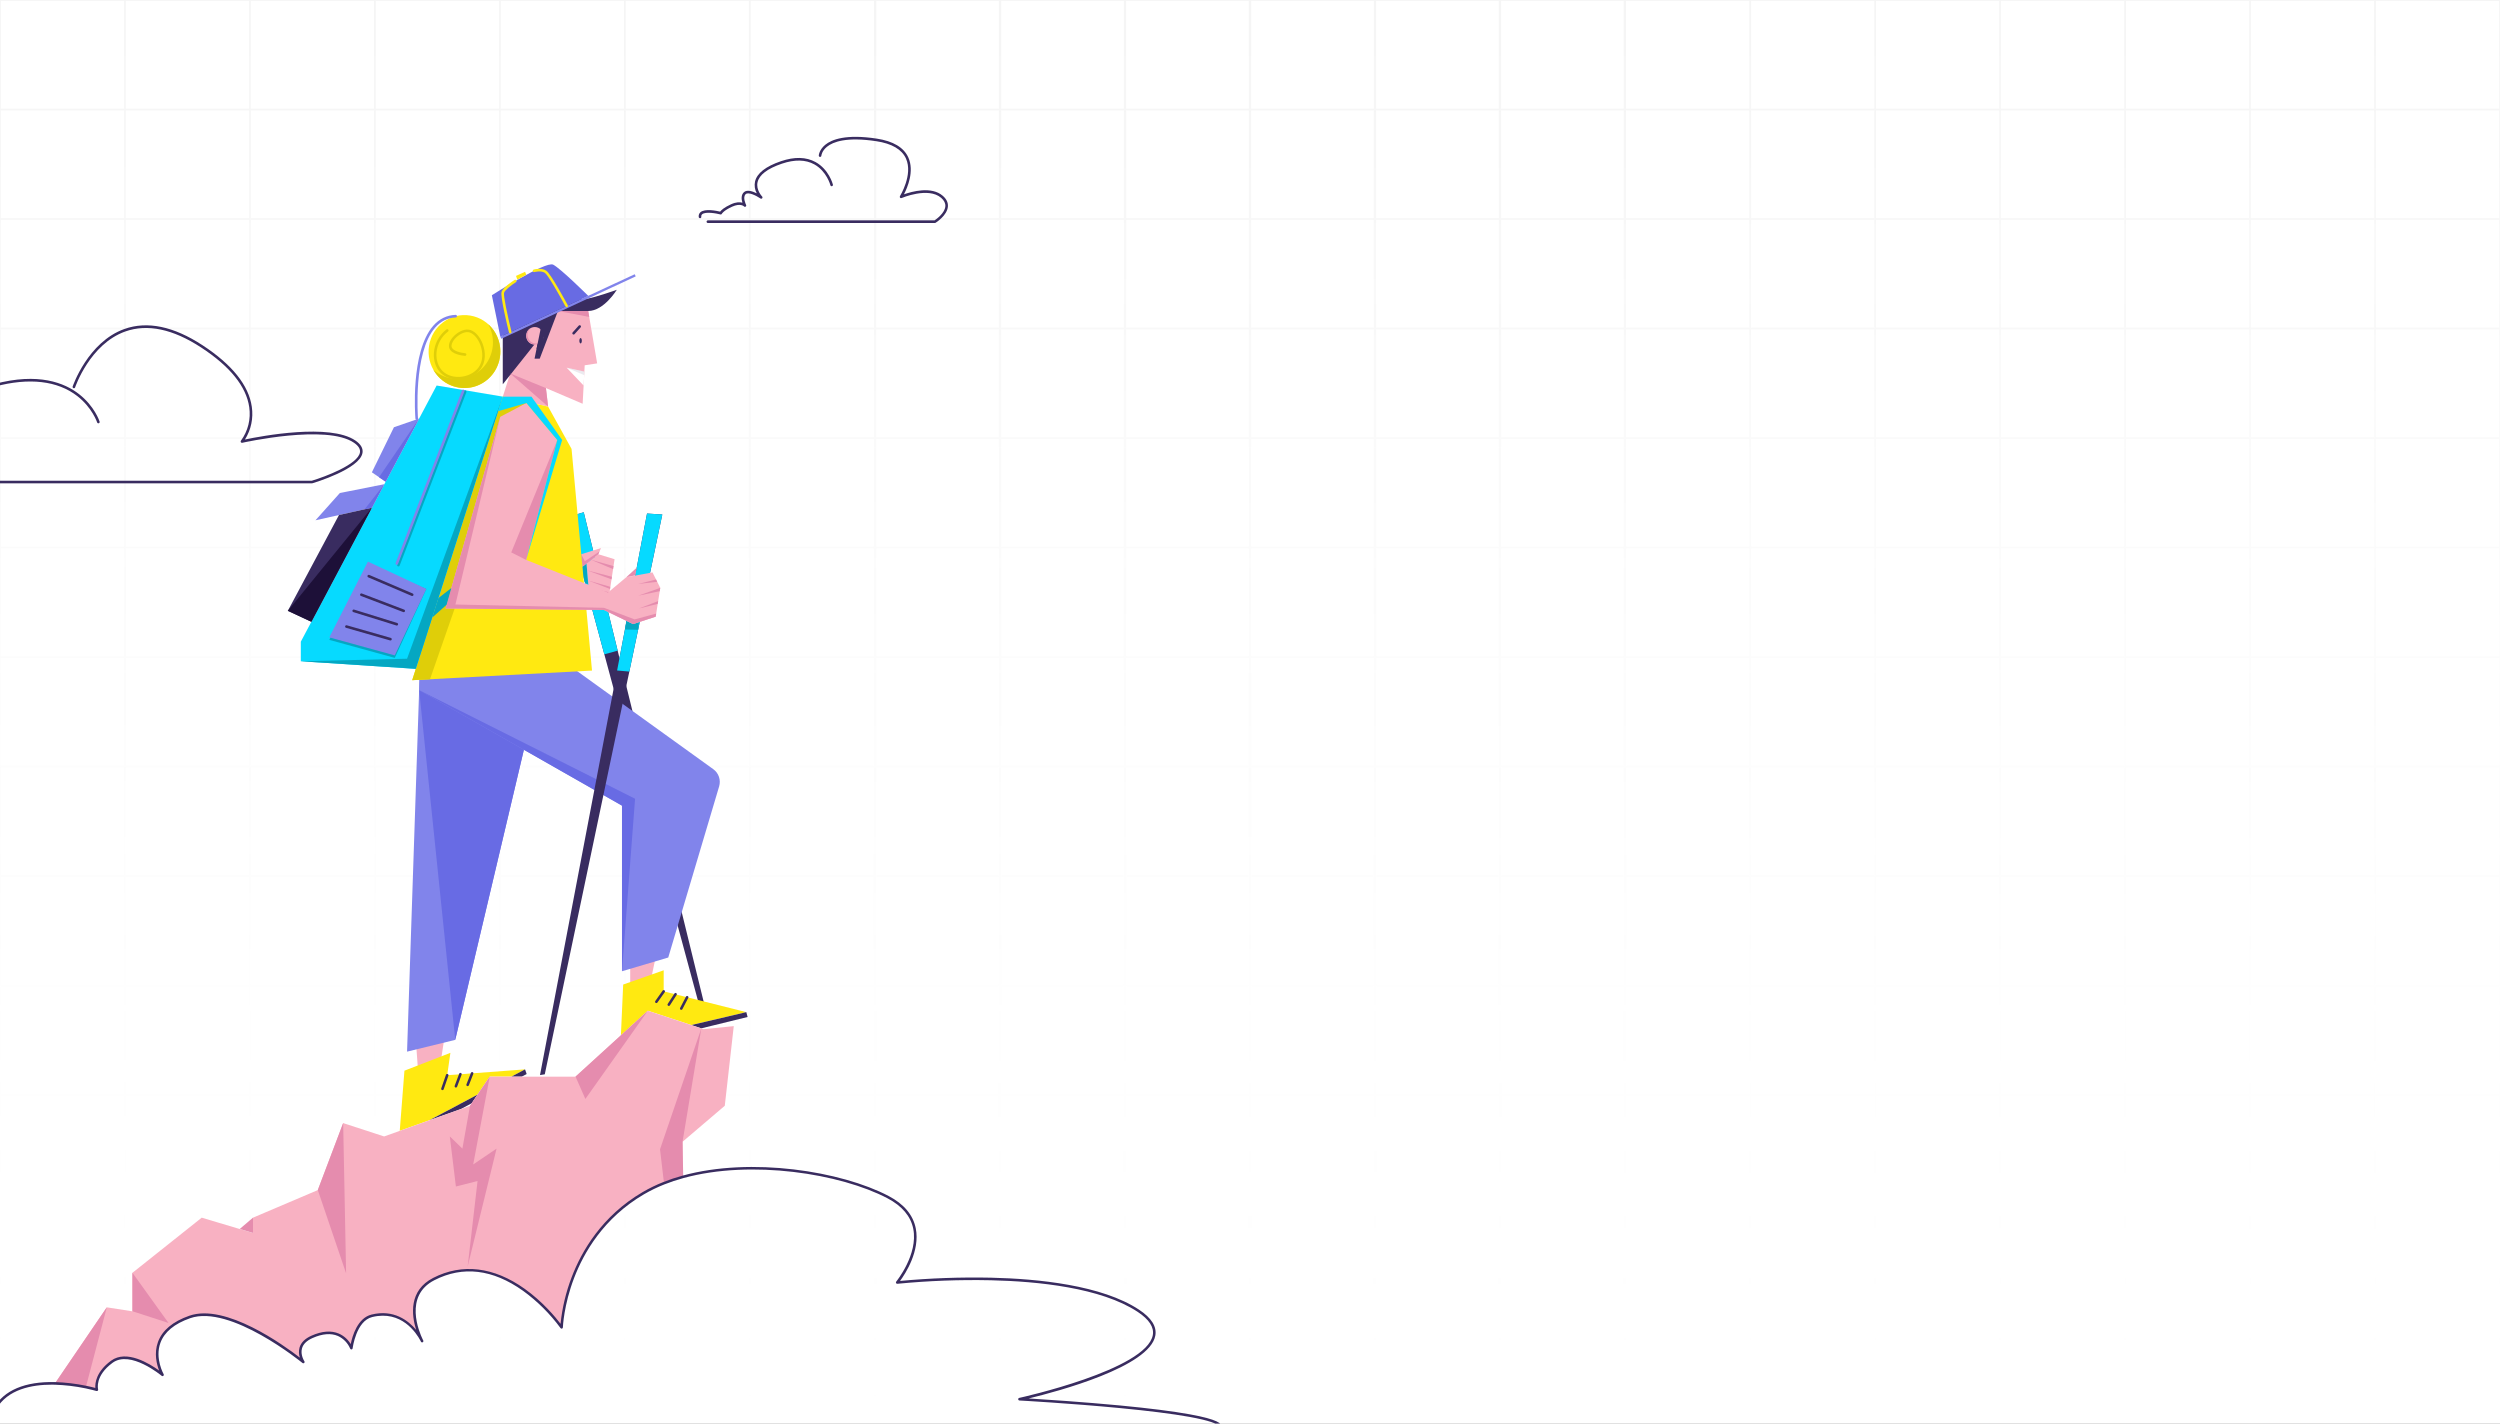 <svg width="1440" height="820" viewBox="0 0 1440 820" fill="none" xmlns="http://www.w3.org/2000/svg">
<rect x="0" y="0" width="1440" height="820" fill="#808080" stroke="none"/>
<g clip-path="url(#clip0_2720_4335)">
<rect width="1440" height="820" fill="white"/>
<path d="M71.984 0V63.077M71.984 0H0V63.077M71.984 0H143.969M71.984 63.077L71.984 126.154M71.984 63.077H0M71.984 63.077L143.969 63.077M71.984 126.154V189.231M71.984 126.154H0M71.984 126.154L143.969 126.154M71.984 189.231L71.984 252.308M71.984 189.231H0M71.984 189.231H143.968M71.984 252.308V315.385M71.984 252.308H0M71.984 252.308H143.968M71.984 315.385V378.461M71.984 315.385H0M71.984 315.385H143.968M71.984 378.461L71.984 441.538M71.984 378.461H0M71.984 378.461H143.968M71.984 441.538V504.615M71.984 441.538H0M71.984 441.538H143.968M71.984 504.615V567.692M71.984 504.615H0M71.984 504.615H143.968M71.984 567.692L71.984 630.769M71.984 567.692H0M71.984 567.692H143.968M71.984 630.769V693.846M71.984 630.769H0M71.984 630.769H143.968M71.984 693.846L71.984 756.923M71.984 693.846H0M71.984 693.846H143.968M71.984 756.923V820M71.984 756.923H0M71.984 756.923H143.968M71.984 820L0 820V756.923M71.984 820H143.968M0 63.077V126.154M0 126.154V189.231M0 189.231V252.308M0 252.308V315.385M0 315.385V378.461M0 378.461V441.538M0 441.538V504.615M0 504.615V567.692M0 567.692V630.769M0 630.769V693.846M0 693.846V756.923M143.969 0V63.077M143.969 0H215.953M143.969 63.077V126.154M143.969 63.077H215.953M143.969 126.154L143.968 189.231M143.969 126.154H215.953M143.968 189.231V252.308M143.968 189.231L215.953 189.231M143.968 252.308V315.385M143.968 252.308H215.953M143.968 315.385V378.461M143.968 315.385H215.953M143.968 378.461L143.968 441.538M143.968 378.461H215.953M143.968 441.538V504.615M143.968 441.538H215.953M143.968 504.615V567.692M143.968 504.615H215.953M143.968 567.692V630.769M143.968 567.692H215.953M143.968 630.769L143.968 693.846M143.968 630.769H215.953M143.968 693.846V756.923M143.968 693.846H215.953M143.968 756.923V820M143.968 756.923H215.953M143.968 820H215.953M215.953 0V63.077M215.953 0H287.937M215.953 63.077V126.154M215.953 63.077L287.937 63.077M215.953 126.154L215.953 189.231M215.953 126.154H287.937M215.953 189.231V252.308M215.953 189.231H287.937M215.953 252.308V315.385M215.953 252.308L287.937 252.308M215.953 315.385V378.461M215.953 315.385L287.937 315.385M215.953 378.461L215.953 441.538M215.953 378.461H287.937M215.953 441.538V504.615M215.953 441.538H287.937M215.953 504.615V567.692M215.953 504.615H287.937M215.953 567.692V630.769M215.953 567.692H287.937M215.953 630.769L215.953 693.846M215.953 630.769H287.937M215.953 693.846V756.923M215.953 693.846H287.937M215.953 756.923V820M215.953 756.923H287.937M215.953 820H287.937M287.937 0V63.077M287.937 0H359.921M287.937 63.077V126.154M287.937 63.077H359.921M287.937 126.154V189.231M287.937 126.154L359.921 126.154M287.937 189.231V252.308M287.937 189.231H359.921M287.937 252.308V315.385M287.937 252.308H359.921M287.937 315.385V378.461M287.937 315.385H359.921M287.937 378.461L287.937 441.538M287.937 378.461H359.921M287.937 441.538V504.615M287.937 441.538H359.921M287.937 504.615V567.692M287.937 504.615H359.921M287.937 567.692V630.769M287.937 567.692H359.921M287.937 630.769V693.846M287.937 630.769H359.921M287.937 693.846V756.923M287.937 693.846H359.921M287.937 756.923V820M287.937 756.923H359.921M287.937 820H359.921M503.89 0V63.077M503.89 0H431.905M503.89 0H575.874M503.89 63.077V126.154M503.89 63.077H431.905M503.89 63.077L575.874 63.077M503.89 126.154V189.231M503.89 126.154H431.905M503.89 126.154H575.874M503.89 189.231V252.308M503.89 189.231L431.905 189.231M503.89 189.231H575.874M503.89 252.308V315.385M503.89 252.308H431.905M503.89 252.308H575.874M503.89 315.385V378.462M503.89 315.385H431.905M503.89 315.385H575.874M503.89 378.462L503.89 441.538M503.89 378.462L431.905 378.461M503.89 378.462H575.874M503.89 441.538V504.615M503.89 441.538L431.905 441.538M503.89 441.538H575.874M503.89 504.615V567.692M503.89 504.615L431.905 504.615M503.89 504.615H575.874M503.89 567.692V630.769M503.89 567.692H431.905M503.89 567.692H575.874M503.89 630.769V693.846M503.89 630.769L431.905 630.769M503.89 630.769H575.874M503.89 693.846V756.923M503.89 693.846L431.905 693.846M503.89 693.846H575.874M503.89 756.923V820M503.89 756.923L431.905 756.923M503.89 756.923H575.874M503.89 820H431.905M503.89 820H575.874M719.842 0V63.077M719.842 0H647.858M719.842 0H791.827M719.842 63.077V126.154M719.842 63.077L647.858 63.077M719.842 63.077H791.827M719.842 126.154V189.231M719.842 126.154H647.858M719.842 126.154H791.827M719.842 189.231V252.308M719.842 189.231H647.858M719.842 189.231L791.827 189.231M719.842 252.308V315.385M719.842 252.308L647.858 252.308M719.842 252.308H791.827M719.842 315.385V378.462M719.842 315.385L647.858 315.385M719.842 315.385H791.827M719.842 378.462L719.842 441.538M719.842 378.462H647.858M719.842 378.462H791.827M719.842 441.538V504.615M719.842 441.538H647.858M719.842 441.538H791.827M719.842 504.615V567.692M719.842 504.615H647.858M719.842 504.615H791.827M719.842 567.692V630.769M719.842 567.692H647.858M719.842 567.692H791.827M719.842 630.769V693.846M719.842 630.769H647.858M719.842 630.769H791.827M719.842 693.846V756.923M719.842 693.846H647.858M719.842 693.846H791.827M719.842 756.923V820M719.842 756.923H647.858M719.842 756.923H791.827M719.842 820H647.858M719.842 820H791.827M359.921 0V63.077M359.921 0H431.905M359.921 63.077V126.154M359.921 63.077L431.905 63.077M359.921 126.154V189.231M359.921 126.154H431.905M359.921 189.231V252.308M359.921 189.231H431.905M359.921 252.308V315.385M359.921 252.308H431.905M359.921 315.385V378.461M359.921 315.385H431.905M359.921 378.461L359.921 441.538M359.921 378.461H431.905M359.921 441.538V504.615M359.921 441.538H431.905M359.921 504.615V567.692M359.921 504.615H431.905M359.921 567.692V630.769M359.921 567.692H431.905M359.921 630.769V693.846M359.921 630.769H431.905M359.921 693.846V756.923M359.921 693.846H431.905M359.921 756.923V820M359.921 756.923H431.905M359.921 820H431.905M575.874 0V63.077M575.874 0H647.858M575.874 63.077V126.154M575.874 63.077H647.858M575.874 126.154V189.231M575.874 126.154L647.858 126.154M575.874 189.231V252.308M575.874 189.231H647.858M575.874 252.308V315.385M575.874 252.308H647.858M575.874 315.385V378.462M575.874 315.385H647.858M575.874 378.462L575.874 441.538M575.874 378.462H647.858M575.874 441.538V504.615M575.874 441.538H647.858M575.874 504.615V567.692M575.874 504.615H647.858M575.874 567.692V630.769M575.874 567.692H647.858M575.874 630.769V693.846M575.874 630.769H647.858M575.874 693.846V756.923M575.874 693.846H647.858M575.874 756.923V820M575.874 756.923H647.858M575.874 820H647.858M791.827 0V63.077M791.827 0H863.811M791.827 63.077V126.154M791.827 63.077L863.811 63.077M791.827 126.154V189.231M791.827 126.154L863.811 126.154M791.827 189.231V252.308M791.827 189.231H863.811M791.827 252.308V315.385M791.827 252.308H863.811M791.827 315.385V378.462M791.827 315.385H863.811M791.827 378.462V441.538M791.827 378.462H863.811M791.827 441.538V504.615M791.827 441.538H863.811M791.827 504.615V567.692M791.827 504.615H863.811M791.827 567.692V630.769M791.827 567.692H863.811M791.827 630.769V693.846M791.827 630.769H863.811M791.827 693.846V756.923M791.827 693.846H863.811M791.827 756.923V820M791.827 756.923H863.811M791.827 820H863.811M431.905 0V63.077M431.905 63.077V126.154M431.905 126.154V189.231M431.905 189.231L431.905 252.308M431.905 252.308V315.385M431.905 315.385V378.461M431.905 378.461V441.538M431.905 441.538V504.615M431.905 504.615V567.692M431.905 567.692L431.905 630.769M431.905 630.769V693.846M431.905 693.846V756.923M431.905 756.923V820M647.858 0V63.077M647.858 63.077V126.154M647.858 126.154V189.231M647.858 189.231V252.308M647.858 252.308V315.385M647.858 315.385V378.462M647.858 378.462V441.538M647.858 441.538V504.615M647.858 504.615V567.692M647.858 567.692V630.769M647.858 630.769V693.846M647.858 693.846V756.923M647.858 756.923V820M863.811 0V63.077M863.811 0H935.795V820H863.811M863.811 63.077V126.154M863.811 63.077H935.794M863.811 126.154V189.231M863.811 126.154H935.794M863.811 189.231V252.308M863.811 189.231H935.794M863.811 252.308V315.385M863.811 252.308H935.794M863.811 315.385V378.462M863.811 315.385H935.794M863.811 378.462V441.538M863.811 378.462H935.794M863.811 441.538V504.615M863.811 441.538H935.794M863.811 504.615V567.692M863.811 504.615H935.794M863.811 567.692V630.769M863.811 567.692H935.794M863.811 630.769V693.846M863.811 630.769H935.794M863.811 693.846V756.923M863.811 693.846H935.794M863.811 756.923V820M863.811 756.923H935.794M576.189 0V63.077M576.189 0H504.205V63.077M576.189 0H648.173M576.189 63.077V126.154M576.189 63.077H504.205M576.189 63.077L648.173 63.077M576.189 126.154V189.231M576.189 126.154H504.205M576.189 126.154L648.173 126.154M576.189 189.231V252.308M576.189 189.231H504.205M576.189 189.231H648.173M576.189 252.308V315.385M576.189 252.308H504.205M576.189 252.308H648.173M576.189 315.385V378.461M576.189 315.385H504.205M576.189 315.385H648.173M576.189 378.461V441.538M576.189 378.461H504.205M576.189 378.461H648.173M576.189 441.538V504.615M576.189 441.538H504.205M576.189 441.538H648.173M576.189 504.615V567.692M576.189 504.615H504.205M576.189 504.615H648.173M576.189 567.692V630.769M576.189 567.692H504.205M576.189 567.692H648.173M576.189 630.769V693.846M576.189 630.769H504.205M576.189 630.769H648.173M576.189 693.846L576.189 756.923M576.189 693.846H504.205M576.189 693.846H648.173M576.189 756.923V820M576.189 756.923H504.205M576.189 756.923H648.173M576.189 820L504.205 820V756.923M576.189 820H648.173M504.205 63.077V126.154M504.205 126.154V189.231M504.205 189.231V252.308M504.205 252.308V315.385M504.205 315.385V378.461M504.205 378.461V441.538M504.205 441.538V504.615M504.205 504.615V567.692M504.205 567.692V630.769M504.205 630.769V693.846M504.205 693.846V756.923M648.173 0V63.077M648.173 0H720.158M648.173 63.077V126.154M648.173 63.077H720.158M648.173 126.154V189.231M648.173 126.154H720.158M648.173 189.231V252.308M648.173 189.231L720.158 189.231M648.173 252.308V315.385M648.173 252.308H720.158M648.173 315.385V378.461M648.173 315.385H720.158M648.173 378.461V441.538M648.173 378.461H720.158M648.173 441.538V504.615M648.173 441.538H720.158M648.173 504.615V567.692M648.173 504.615H720.158M648.173 567.692V630.769M648.173 567.692H720.158M648.173 630.769V693.846M648.173 630.769H720.158M648.173 693.846V756.923M648.173 693.846H720.158M648.173 756.923V820M648.173 756.923H720.158M648.173 820H720.158M720.158 0V63.077M720.158 0H792.142M720.158 63.077V126.154M720.158 63.077L792.142 63.077M720.158 126.154L720.158 189.231M720.158 126.154H792.142M720.158 189.231V252.308M720.158 189.231H792.142M720.158 252.308V315.385M720.158 252.308L792.142 252.308M720.158 315.385V378.461M720.158 315.385L792.142 315.385M720.158 378.461V441.538M720.158 378.461H792.142M720.158 441.538V504.615M720.158 441.538H792.142M720.158 504.615V567.692M720.158 504.615H792.142M720.158 567.692V630.769M720.158 567.692H792.142M720.158 630.769V693.846M720.158 630.769H792.142M720.158 693.846V756.923M720.158 693.846H792.142M720.158 756.923V820M720.158 756.923H792.142M720.158 820H792.142M792.142 0V63.077M792.142 0H864.126M792.142 63.077V126.154M792.142 63.077H864.126M792.142 126.154V189.231M792.142 126.154L864.126 126.154M792.142 189.231V252.308M792.142 189.231H864.126M792.142 252.308V315.385M792.142 252.308H864.126M792.142 315.385V378.461M792.142 315.385H864.126M792.142 378.461L792.142 441.538M792.142 378.461H864.126M792.142 441.538V504.615M792.142 441.538H864.126M792.142 504.615V567.692M792.142 504.615H864.126M792.142 567.692V630.769M792.142 567.692H864.126M792.142 630.769V693.846M792.142 630.769H864.126M792.142 693.846V756.923M792.142 693.846H864.126M792.142 756.923V820M792.142 756.923H864.126M792.142 820H864.126M1008.09 0V63.077M1008.09 0H936.11M1008.09 0H1080.08M1008.09 63.077V126.154M1008.09 63.077H936.11M1008.09 63.077L1080.08 63.077M1008.09 126.154V189.231M1008.09 126.154H936.11M1008.09 126.154H1080.08M1008.09 189.231V252.308M1008.09 189.231L936.11 189.231M1008.09 189.231H1080.08M1008.09 252.308V315.385M1008.09 252.308H936.11M1008.09 252.308H1080.08M1008.09 315.385V378.462M1008.09 315.385H936.11M1008.09 315.385H1080.08M1008.09 378.462V441.538M1008.09 378.462L936.11 378.461M1008.09 378.462H1080.08M1008.09 441.538V504.615M1008.09 441.538L936.11 441.538M1008.09 441.538H1080.08M1008.09 504.615V567.692M1008.09 504.615L936.11 504.615M1008.09 504.615H1080.08M1008.09 567.692V630.769M1008.09 567.692H936.11M1008.09 567.692H1080.08M1008.09 630.769V693.846M1008.09 630.769L936.11 630.769M1008.09 630.769H1080.08M1008.09 693.846V756.923M1008.09 693.846L936.11 693.846M1008.09 693.846H1080.08M1008.09 756.923V820M1008.09 756.923L936.11 756.923M1008.09 756.923H1080.08M1008.09 820H936.11M1008.09 820H1080.08M1224.05 0V63.077M1224.05 0H1152.06M1224.05 0H1296.03M1224.05 63.077V126.154M1224.05 63.077L1152.06 63.077M1224.05 63.077H1296.03M1224.05 126.154V189.231M1224.05 126.154H1152.06M1224.05 126.154H1296.03M1224.05 189.231V252.308M1224.05 189.231H1152.06M1224.05 189.231L1296.03 189.231M1224.05 252.308V315.385M1224.05 252.308L1152.06 252.308M1224.05 252.308H1296.03M1224.05 315.385V378.462M1224.05 315.385L1152.06 315.385M1224.05 315.385H1296.03M1224.05 378.462L1224.05 441.538M1224.05 378.462H1152.06M1224.05 378.462H1296.03M1224.05 441.538V504.615M1224.05 441.538H1152.06M1224.05 441.538H1296.03M1224.05 504.615V567.692M1224.05 504.615H1152.06M1224.05 504.615H1296.03M1224.05 567.692V630.769M1224.05 567.692H1152.06M1224.05 567.692H1296.03M1224.05 630.769V693.846M1224.05 630.769H1152.06M1224.05 630.769H1296.03M1224.05 693.846V756.923M1224.05 693.846H1152.06M1224.05 693.846H1296.03M1224.05 756.923V820M1224.05 756.923H1152.06M1224.05 756.923H1296.03M1224.05 820H1152.06M1224.05 820H1296.03M864.126 0V63.077M864.126 0H936.11M864.126 63.077V126.154M864.126 63.077L936.11 63.077M864.126 126.154V189.231M864.126 126.154H936.11M864.126 189.231V252.308M864.126 189.231H936.11M864.126 252.308V315.385M864.126 252.308H936.11M864.126 315.385V378.461M864.126 315.385H936.11M864.126 378.461V441.538M864.126 378.461H936.11M864.126 441.538V504.615M864.126 441.538H936.11M864.126 504.615V567.692M864.126 504.615H936.11M864.126 567.692V630.769M864.126 567.692H936.11M864.126 630.769V693.846M864.126 630.769H936.11M864.126 693.846V756.923M864.126 693.846H936.11M864.126 756.923V820M864.126 756.923H936.11M864.126 820H936.11M1080.08 0V63.077M1080.08 0H1152.06M1080.08 63.077V126.154M1080.08 63.077H1152.06M1080.08 126.154V189.231M1080.08 126.154L1152.06 126.154M1080.08 189.231V252.308M1080.08 189.231H1152.06M1080.08 252.308V315.385M1080.08 252.308H1152.06M1080.08 315.385V378.462M1080.08 315.385H1152.06M1080.08 378.462V441.538M1080.08 378.462H1152.06M1080.08 441.538V504.615M1080.08 441.538H1152.06M1080.08 504.615V567.692M1080.08 504.615H1152.06M1080.08 567.692V630.769M1080.08 567.692H1152.06M1080.08 630.769V693.846M1080.08 630.769H1152.06M1080.08 693.846V756.923M1080.08 693.846H1152.06M1080.08 756.923V820M1080.08 756.923H1152.06M1080.08 820H1152.06M1296.03 0V63.077M1296.03 0H1368.02M1296.03 63.077V126.154M1296.03 63.077L1368.02 63.077M1296.03 126.154V189.231M1296.03 126.154L1368.02 126.154M1296.03 189.231V252.308M1296.03 189.231H1368.02M1296.03 252.308V315.385M1296.03 252.308H1368.02M1296.03 315.385V378.462M1296.03 315.385H1368.02M1296.03 378.462V441.538M1296.03 378.462H1368.02M1296.03 441.538V504.615M1296.03 441.538H1368.02M1296.03 504.615V567.692M1296.03 504.615H1368.02M1296.03 567.692V630.769M1296.03 567.692H1368.02M1296.03 630.769V693.846M1296.03 630.769H1368.02M1296.03 693.846V756.923M1296.03 693.846H1368.02M1296.03 756.923V820M1296.03 756.923H1368.02M1296.03 820H1368.02M936.11 0V63.077M936.11 63.077V126.154M936.11 126.154V189.231M936.11 189.231V252.308M936.11 252.308V315.385M936.11 315.385V378.461M936.11 378.461V441.538M936.11 441.538V504.615M936.11 504.615V567.692M936.11 567.692L936.11 630.769M936.11 630.769V693.846M936.11 693.846V756.923M936.11 756.923V820M1152.06 0V63.077M1152.06 63.077V126.154M1152.06 126.154V189.231M1152.06 189.231V252.308M1152.06 252.308V315.385M1152.06 315.385V378.462M1152.06 378.462V441.538M1152.06 441.538V504.615M1152.06 504.615V567.692M1152.06 567.692V630.769M1152.06 630.769V693.846M1152.06 693.846V756.923M1152.06 756.923V820M1368.02 0V63.077M1368.02 0H1440V820H1368.02M1368.02 63.077V126.154M1368.02 63.077H1440M1368.02 126.154V189.231M1368.02 126.154H1440M1368.02 189.231V252.308M1368.02 189.231H1440M1368.02 252.308V315.385M1368.02 252.308H1440M1368.02 315.385V378.462M1368.02 315.385H1440M1368.02 378.462V441.538M1368.02 378.462H1440M1368.02 441.538V504.615M1368.02 441.538H1440M1368.02 504.615V567.692M1368.02 504.615H1440M1368.02 567.692V630.769M1368.02 567.692H1440M1368.02 630.769V693.846M1368.02 630.769H1440M1368.02 693.846V756.923M1368.02 693.846H1440M1368.02 756.923V820M1368.02 756.923H1440" stroke="url(#paint0_linear_2720_4335)"/>
<path d="M326.727 297.861L336.237 295.062L405.853 579.201L403.154 580.572L326.727 297.861Z" fill="#392C60"/>
<path d="M348.09 376.882L355.77 374.783L336.237 295.062L326.727 297.861L348.09 376.882Z" fill="#06DAFF"/>
<path d="M335.477 326.44L337.844 324.57L338.696 336.375L337.039 335.977L335.729 331.133L335.477 326.44Z" fill="#05A7C2"/>
<path d="M289.617 228.467L307.107 173.741L337.615 172.102L343.965 209.311L336.784 210.404L335.605 232.565L314.452 223.538L315.718 234.205L289.617 228.467Z" fill="#F8B1C2"/>
<path d="M355.275 166.914C355.275 166.914 347.93 179.057 338.824 179.138C329.718 179.219 321.373 179.138 321.373 179.138L310.886 206.582H307.898L310.149 195.496L289.594 221.357V172.136C289.594 172.136 332.047 172.955 337.589 172.136C343.134 171.316 355.275 166.914 355.275 166.914Z" fill="#392C60"/>
<path d="M308.036 198.517C310.793 198.517 313.026 196.245 313.026 193.442C313.026 190.639 310.793 188.367 308.036 188.367C305.28 188.367 303.047 190.639 303.047 193.442C303.047 196.245 305.28 198.517 308.036 198.517Z" fill="#F8B1C2"/>
<path d="M311.392 197.19C310.869 197.645 310.261 197.985 309.601 198.188C308.942 198.392 308.247 198.453 307.564 198.37C306.881 198.287 306.221 198.061 305.627 197.705C305.036 197.349 304.52 196.872 304.119 196.304C303.715 195.736 303.433 195.089 303.29 194.405C303.144 193.72 303.144 193.012 303.281 192.326C303.421 191.641 303.697 190.992 304.095 190.42C304.496 189.849 305.004 189.368 305.595 189.008C304.647 189.833 304.038 190.99 303.893 192.249C303.744 193.509 304.065 194.779 304.796 195.809C305.523 196.838 306.607 197.551 307.828 197.807C309.052 198.062 310.323 197.842 311.392 197.19Z" fill="#E58CAE"/>
<path d="M330.398 192.715C330.253 192.716 330.11 192.674 329.988 192.593C329.867 192.513 329.768 192.398 329.712 192.263C329.653 192.128 329.635 191.978 329.659 191.833C329.685 191.687 329.751 191.552 329.852 191.444L333.288 187.629C333.35 187.542 333.428 187.47 333.52 187.416C333.609 187.362 333.713 187.328 333.817 187.317C333.921 187.305 334.028 187.317 334.126 187.35C334.226 187.383 334.319 187.437 334.396 187.509C334.473 187.581 334.535 187.668 334.58 187.766C334.621 187.864 334.642 187.97 334.642 188.077C334.642 188.184 334.619 188.289 334.574 188.387C334.529 188.484 334.467 188.571 334.387 188.641L330.951 192.456C330.879 192.536 330.796 192.6 330.701 192.645C330.606 192.689 330.502 192.713 330.398 192.715Z" fill="#392C60"/>
<path d="M336.594 214.031L326.398 211.789L336.167 222.07L336.594 214.031Z" fill="white"/>
<path d="M334.424 197.825C334.816 197.825 335.134 197.13 335.134 196.272C335.134 195.414 334.816 194.719 334.424 194.719C334.032 194.719 333.711 195.414 333.711 196.272C333.711 197.13 334.032 197.825 334.424 197.825Z" fill="#392C60"/>
<path d="M321.359 179.133H338.811L339.393 182.553L321.359 179.133Z" fill="#E58CAE"/>
<path d="M311.418 189.352L309.062 200.933H311.418L314.572 189.352H311.418Z" fill="#392C60"/>
<path opacity="0.1" d="M336.594 214.031L336.485 216.085L326.398 211.789L336.594 214.031Z" fill="#392C60"/>
<path d="M365.609 157.961L288.188 193.888L288.746 195.131L366.168 159.204L365.609 157.961Z" fill="#8184EB"/>
<path d="M288.189 193.938L283.312 170.061C283.312 170.061 314.266 150.227 318.614 152.438C322.962 154.649 338.86 170.445 338.86 170.445L288.189 193.938Z" fill="#686BE3"/>
<path d="M297.947 161.086L297.234 158.915L302.444 156.562L303.112 158.268L297.947 161.086Z" fill="#FFE911"/>
<path d="M326.412 176.967C326.278 176.967 326.148 176.931 326.032 176.861C325.916 176.792 325.821 176.692 325.756 176.573C321.93 169.439 315.601 158.358 313.855 157.174C311.648 155.656 307.882 156.703 307.823 156.713C307.636 156.767 307.434 156.745 307.258 156.65C307.086 156.556 306.958 156.397 306.896 156.207C306.843 156.016 306.863 155.811 306.958 155.636C307.05 155.461 307.208 155.33 307.395 155.271C307.573 155.216 311.874 154.001 314.674 155.934C317.282 157.74 326.056 174.012 327.05 175.859C327.137 176.034 327.157 176.237 327.101 176.426C327.045 176.615 326.92 176.774 326.751 176.871C326.647 176.929 326.531 176.962 326.412 176.967Z" fill="#FFE911"/>
<path d="M293.873 192.059C293.71 192.059 293.547 192.003 293.416 191.9C293.285 191.796 293.193 191.651 293.152 191.487C292.302 188.041 288.109 170.717 288.905 168.167C289.739 165.506 295.676 161.686 296.368 161.26C296.451 161.202 296.543 161.161 296.644 161.14C296.742 161.12 296.843 161.12 296.944 161.14C297.042 161.161 297.135 161.202 297.218 161.26C297.301 161.319 297.372 161.394 297.426 161.481C297.479 161.568 297.515 161.665 297.529 161.767C297.547 161.868 297.541 161.972 297.518 162.071C297.491 162.171 297.446 162.264 297.384 162.346C297.325 162.427 297.247 162.495 297.158 162.546C294.791 164.063 290.844 167.023 290.342 168.617C289.879 170.09 292.198 181.302 294.616 191.108C294.663 191.303 294.631 191.509 294.53 191.681C294.429 191.853 294.265 191.979 294.072 192.029C294.01 192.047 293.942 192.058 293.873 192.059Z" fill="#FFE911"/>
<path d="M238.836 589.421L241.426 625.673L252.067 623.426L257.583 587.18L238.836 589.421Z" fill="#F8B1C2"/>
<path d="M242.786 356.794L234.461 605.745L262.216 598.968L319.988 354.828L242.786 356.794Z" fill="#8184EB"/>
<path d="M363 548.23V573.641L373.288 572.149L379.172 544.117L363 548.23Z" fill="#F8B1C2"/>
<path d="M241.43 397.499L358.264 464.039V559.441L384.91 551.537L414.224 452.971C414.759 451.171 414.723 449.247 414.123 447.471C413.523 445.692 412.389 444.152 410.88 443.068L289.422 355.594L242.787 356.805L241.43 397.499Z" fill="#8184EB"/>
<path d="M241.43 397.508L262.217 598.966L301.756 431.869L241.43 397.508Z" fill="#686BE4"/>
<path d="M358.264 559.449L365.798 460.076L241.43 397.508L358.264 464.047V559.449Z" fill="#686BE4"/>
<path d="M302.426 615.958L294.573 620.131H282.099L275.078 630.493L247.291 645.267L230.258 651.343L232.955 616.707L259.429 606.43L257.588 619.322L302.426 615.958Z" fill="#FFE911"/>
<path d="M247.289 645.274L275.076 630.5L271.702 635.489L265.522 638.775L247.289 645.274Z" fill="#392C60"/>
<path d="M303.353 618.638L300.555 620.127H294.57L302.423 615.953L303.353 618.638Z" fill="#392C60"/>
<path d="M254.866 627.928C254.78 627.928 254.696 627.916 254.616 627.885C254.429 627.819 254.278 627.677 254.192 627.496C254.105 627.315 254.094 627.106 254.159 626.916L256.876 619.076C256.909 618.982 256.96 618.898 257.025 618.822C257.09 618.747 257.17 618.686 257.257 618.644C257.346 618.602 257.444 618.578 257.542 618.572C257.637 618.566 257.735 618.581 257.83 618.614C257.922 618.647 258.005 618.698 258.079 618.765C258.154 618.831 258.21 618.913 258.255 619.003C258.296 619.091 258.32 619.191 258.326 619.29C258.332 619.39 258.317 619.49 258.284 619.583L255.567 627.42C255.516 627.568 255.421 627.698 255.296 627.789C255.169 627.879 255.02 627.928 254.866 627.928Z" fill="#392C60"/>
<path d="M262.6 626.44C262.508 626.44 262.418 626.422 262.332 626.389C262.148 626.316 261.997 626.171 261.917 625.987C261.836 625.803 261.83 625.595 261.899 625.407L264.486 618.486C264.518 618.389 264.569 618.298 264.637 618.223C264.702 618.147 264.786 618.084 264.875 618.042C264.967 617.996 265.065 617.972 265.166 617.969C265.267 617.966 265.368 617.981 265.46 618.017C265.555 618.054 265.641 618.111 265.712 618.181C265.786 618.253 265.843 618.338 265.881 618.431C265.92 618.525 265.941 618.627 265.941 618.73C265.941 618.833 265.92 618.933 265.881 619.026L263.298 625.948C263.244 626.093 263.149 626.217 263.024 626.304C262.9 626.392 262.751 626.437 262.6 626.44Z" fill="#392C60"/>
<path d="M269.36 625.625C269.268 625.625 269.173 625.607 269.087 625.568C268.998 625.531 268.915 625.477 268.843 625.408C268.772 625.338 268.716 625.257 268.677 625.166C268.638 625.075 268.618 624.976 268.618 624.876C268.615 624.776 268.632 624.68 268.668 624.586L271.252 617.963C271.329 617.782 271.472 617.637 271.65 617.559C271.831 617.483 272.033 617.48 272.214 617.553C272.392 617.625 272.541 617.767 272.621 617.948C272.698 618.129 272.707 618.335 272.639 618.519L270.058 625.142C270.002 625.284 269.906 625.408 269.782 625.492C269.657 625.577 269.511 625.625 269.36 625.625Z" fill="#392C60"/>
<path d="M429.88 582.988L398.205 590.43H398.199L373.174 582.173L357.641 596.325L358.947 567.1L382.286 558.883V571.026L389.078 572.739L395.784 574.421L429.88 582.988Z" fill="#FFE911"/>
<path d="M430.615 585.787L403.959 592.325L398.203 590.426L429.878 582.984L430.615 585.787Z" fill="#392C60"/>
<path d="M378.058 577.778C377.921 577.778 377.785 577.742 377.669 577.669C377.55 577.597 377.455 577.491 377.392 577.367C377.33 577.244 377.303 577.102 377.315 576.963C377.324 576.824 377.375 576.691 377.455 576.579L381.681 570.6C381.794 570.433 381.969 570.325 382.165 570.292C382.361 570.258 382.56 570.307 382.721 570.424C382.884 570.542 382.991 570.717 383.024 570.917C383.056 571.116 383.009 571.321 382.893 571.484L378.664 577.464C378.595 577.561 378.503 577.639 378.396 577.697C378.292 577.751 378.177 577.778 378.058 577.778Z" fill="#392C60"/>
<path d="M385.233 579.44C385.087 579.44 384.942 579.395 384.82 579.313C384.656 579.202 384.541 579.03 384.499 578.83C384.46 578.634 384.499 578.429 384.606 578.259L388.461 572.304C388.514 572.216 388.583 572.138 388.663 572.078C388.746 572.017 388.838 571.972 388.936 571.948C389.037 571.926 389.138 571.923 389.239 571.942C389.337 571.96 389.432 571.996 389.518 572.053C389.601 572.111 389.676 572.186 389.732 572.271C389.786 572.358 389.824 572.455 389.842 572.555C389.86 572.657 389.857 572.763 389.833 572.863C389.809 572.962 389.768 573.056 389.705 573.141L385.856 579.096C385.788 579.202 385.696 579.286 385.586 579.347C385.479 579.407 385.357 579.44 385.233 579.44Z" fill="#392C60"/>
<path d="M392.398 581.688C392.276 581.688 392.154 581.654 392.047 581.597C391.875 581.503 391.747 581.343 391.691 581.153C391.631 580.966 391.649 580.76 391.738 580.582L395.127 574.068C395.222 573.89 395.38 573.757 395.57 573.697C395.76 573.639 395.965 573.657 396.137 573.754C396.312 573.848 396.443 574.008 396.502 574.201C396.559 574.394 396.541 574.603 396.446 574.781L393.057 581.292C392.995 581.413 392.897 581.512 392.781 581.582C392.665 581.651 392.531 581.688 392.398 581.688Z" fill="#392C60"/>
<path d="M344.615 319.234L337.844 324.571L339.174 339.837L350.885 342.715L353.983 322.112L344.615 319.234Z" fill="#F8B1C2"/>
<path d="M335.481 326.436L344.619 319.231L346.202 315.664L334.812 319.231L335.481 326.436Z" fill="#F8B1C2"/>
<path d="M340.5 322.469L353.384 326.063L353.12 327.808L340.5 322.469Z" fill="#E58CAE"/>
<path d="M352.472 332.219L352.246 333.717L338.195 328.531L352.472 332.219Z" fill="#E58CAE"/>
<path d="M351.478 337.988L338.695 334.352L351.404 339.262L351.478 337.988Z" fill="#E58CAE"/>
<path d="M339.078 338.703L339.179 339.842L350.89 342.72L351.124 341.192L339.078 338.703Z" fill="#E58CAE"/>
<path d="M334.812 319.233L336.844 323.265L345.332 317.633L344.619 319.233L335.481 326.439L334.812 319.233Z" fill="#E58CAE"/>
<path d="M315.72 234.207L329.213 258.559L340.998 386.251L237.422 391.792L289.62 228.469L315.72 234.207Z" fill="#FFE911"/>
<path d="M303.204 232.127L247.677 391.246L237.422 391.792L289.62 228.469L303.204 232.127Z" fill="#DFCE09"/>
<path d="M293.883 215.133L314.453 223.542L315.718 234.208L293.883 215.133Z" fill="#E58CAE"/>
<path d="M372.687 295.797L381.493 296.359L313.792 618.804L311.039 619.245L372.687 295.797Z" fill="#392C60"/>
<path d="M372.685 295.797L355.453 386.204L362.495 386.826L381.494 296.359L372.685 295.797Z" fill="#06DAFF"/>
<path d="M360.772 357.617L359.961 362.591L367.549 362.772L368.042 358.354L364.6 359.478L360.772 357.617Z" fill="#05A7C2"/>
<path d="M320.992 253.426L303.208 232.125L288.15 240.094L256.617 350.477L347.897 351.352L364.606 359.467L377.686 355.209L380.309 338.581L375.836 329.711L360.778 332.444L350.137 341.338L303.032 322.502L320.992 253.426Z" fill="#F8B1C2"/>
<path d="M377.882 333.789L367.547 336.368L378.515 335.124L377.882 333.789Z" fill="#E58CAE"/>
<path d="M380.31 338.578L367.688 343.102L380.007 340.523L380.31 338.578Z" fill="#E58CAE"/>
<path d="M379.096 346.234L368.039 350.487L378.844 347.838L379.096 346.234Z" fill="#E58CAE"/>
<path d="M377.971 353.421L365.536 356.777L347.891 350.093L262.32 348.191L288.15 240.094L256.617 350.477L347.897 351.353L364.606 359.467L377.686 355.206L377.971 353.421Z" fill="#E58CAE"/>
<path d="M303.03 322.514L294.477 318.186L320.99 253.438L303.03 322.514Z" fill="#E58CAE"/>
<path d="M360.773 332.444L366.752 326.969L365.906 331.423L360.773 332.444Z" fill="#E58CAE"/>
<path d="M239.516 385.242L173.273 380.893V369.608L251.506 222.062L289.62 228.463L286.944 236.842L239.516 385.242Z" fill="#06DAFF"/>
<path d="M211.931 324.914L189.68 368.574L227.387 378.957L245.578 339.229L211.931 324.914Z" fill="#05A7C2"/>
<path d="M211.931 323.469L189.68 367.129L227.387 377.512L245.578 339.224L211.931 323.469Z" fill="#8184EB"/>
<path d="M237.428 343.315C237.33 343.315 237.232 343.294 237.14 343.254L212.106 332.564C211.925 332.485 211.779 332.337 211.705 332.15C211.628 331.963 211.631 331.754 211.705 331.567C211.782 331.383 211.928 331.235 212.112 331.159C212.296 331.081 212.501 331.084 212.685 331.159L237.717 341.856C237.877 341.926 238.005 342.046 238.085 342.2C238.165 342.357 238.192 342.533 238.156 342.705C238.123 342.877 238.031 343.031 237.901 343.14C237.767 343.251 237.601 343.312 237.428 343.315Z" fill="#392C60"/>
<path d="M232.527 352.608C232.438 352.608 232.346 352.593 232.263 352.557L207.882 343.267C207.79 343.231 207.704 343.18 207.633 343.11C207.561 343.044 207.505 342.962 207.463 342.869C207.383 342.687 207.377 342.476 207.446 342.289C207.517 342.102 207.656 341.947 207.838 341.863C208.019 341.781 208.224 341.775 208.408 341.845L232.792 351.134C232.955 351.198 233.094 351.316 233.184 351.47C233.27 351.624 233.302 351.808 233.27 351.983C233.24 352.158 233.148 352.318 233.014 352.433C232.878 352.548 232.708 352.608 232.533 352.608H232.527Z" fill="#392C60"/>
<path d="M228.546 360.324C228.472 360.324 228.398 360.312 228.327 360.287L203.512 352.571C203.322 352.511 203.165 352.378 203.073 352.2C202.978 352.025 202.96 351.816 203.016 351.623C203.076 351.43 203.206 351.27 203.382 351.173C203.557 351.079 203.762 351.061 203.949 351.119L228.766 358.835C228.939 358.886 229.087 359.001 229.185 359.155C229.283 359.309 229.322 359.496 229.295 359.677C229.268 359.859 229.176 360.025 229.04 360.142C228.903 360.26 228.728 360.327 228.546 360.324Z" fill="#392C60"/>
<path d="M224.908 368.92C224.839 368.923 224.771 368.914 224.703 368.896L199.327 361.624C199.232 361.597 199.143 361.551 199.066 361.491C198.988 361.428 198.926 361.352 198.879 361.265C198.828 361.177 198.798 361.083 198.786 360.984C198.775 360.884 198.783 360.784 198.81 360.688C198.837 360.591 198.881 360.503 198.941 360.425C199 360.346 199.077 360.28 199.164 360.232C199.247 360.183 199.342 360.15 199.44 360.138C199.538 360.126 199.636 360.135 199.731 360.162L225.107 367.431C225.279 367.483 225.427 367.594 225.525 367.748C225.62 367.899 225.662 368.084 225.638 368.265C225.614 368.443 225.528 368.609 225.392 368.73C225.258 368.851 225.086 368.917 224.908 368.92Z" fill="#392C60"/>
<path d="M229.488 326.283C229.396 326.283 229.304 326.265 229.215 326.232C229.031 326.156 228.882 326.014 228.805 325.83C228.725 325.646 228.722 325.437 228.793 325.25L267.246 225.35C267.281 225.255 267.332 225.168 267.4 225.094C267.469 225.02 267.552 224.96 267.641 224.919C267.733 224.877 267.831 224.854 267.929 224.852C268.03 224.849 268.128 224.867 268.223 224.905C268.315 224.942 268.398 224.997 268.469 225.068C268.541 225.139 268.597 225.224 268.636 225.317C268.674 225.41 268.695 225.511 268.695 225.612C268.695 225.713 268.674 225.814 268.636 225.907L230.186 325.8C230.13 325.942 230.035 326.066 229.91 326.15C229.785 326.235 229.64 326.28 229.488 326.283Z" fill="#05A7C2"/>
<path d="M228.548 325.335C228.455 325.335 228.363 325.317 228.28 325.277C228.188 325.241 228.105 325.19 228.034 325.12C227.962 325.051 227.906 324.969 227.867 324.876C227.826 324.785 227.805 324.688 227.805 324.589C227.802 324.489 227.82 324.39 227.856 324.296L266.112 224.903C266.183 224.717 266.326 224.566 266.507 224.486C266.688 224.405 266.893 224.401 267.077 224.473C267.169 224.509 267.253 224.562 267.324 224.631C267.395 224.7 267.452 224.782 267.49 224.874C267.532 224.965 267.553 225.064 267.553 225.163C267.556 225.263 267.535 225.362 267.499 225.455L229.245 324.855C229.189 324.997 229.094 325.117 228.969 325.202C228.845 325.289 228.699 325.335 228.548 325.335Z" fill="#8184EB"/>
<path d="M221.378 278.906L195.762 283.971L181.711 299.691L214.218 292.41L221.378 278.906Z" fill="#8184EB"/>
<path d="M195.253 296.651L165.781 351.849L179.36 358.149L214.216 292.406L195.253 296.651Z" fill="#392C60"/>
<path d="M165.781 351.849L214.216 292.406L179.36 358.149L165.781 351.849Z" fill="#1D1038"/>
<path d="M239.516 385.248L173.273 380.899L234.467 379.42L289.62 228.469L239.516 385.248Z" fill="#05A7C2"/>
<path d="M241.423 241.062L226.903 246.092L214.203 272.053L222.115 277.472L241.423 241.062Z" fill="#8184EB"/>
<path d="M287.942 205.873C289.772 194.415 282.121 183.619 270.853 181.759C259.585 179.899 248.967 187.68 247.138 199.138C245.308 210.596 252.959 221.392 264.227 223.252C275.495 225.112 286.113 217.331 287.942 205.873Z" fill="#FFE911"/>
<path d="M288.194 202.483C288.194 207.112 286.691 211.613 283.917 215.284C281.143 218.956 277.255 221.594 272.857 222.789C268.458 223.984 263.792 223.669 259.59 221.893C255.384 220.117 251.874 216.979 249.602 212.966C253.278 216.262 257.983 218.123 262.883 218.218C267.784 218.312 272.557 216.634 276.352 213.482C280.148 210.331 282.72 205.91 283.608 201.01C284.496 196.109 283.644 191.048 281.202 186.727C283.403 188.696 285.164 191.121 286.37 193.837C287.576 196.555 288.2 199.502 288.194 202.483Z" fill="#DFCE09"/>
<path d="M263.92 218.627C259.937 218.627 256.272 217.24 253.789 214.721C251.036 211.933 249.622 207.738 249.922 203.225C250.113 200.588 250.852 198.022 252.099 195.7C253.344 193.379 255.063 191.355 257.142 189.766C257.22 189.7 257.309 189.65 257.407 189.619C257.502 189.589 257.603 189.579 257.704 189.59C257.805 189.601 257.903 189.633 257.992 189.684C258.078 189.734 258.155 189.802 258.218 189.884C258.28 189.966 258.325 190.059 258.348 190.159C258.375 190.259 258.378 190.363 258.363 190.464C258.345 190.566 258.31 190.663 258.256 190.75C258.203 190.837 258.132 190.912 258.048 190.97C256.139 192.429 254.559 194.286 253.412 196.418C252.269 198.549 251.586 200.904 251.41 203.326C251.146 207.404 252.405 211.164 254.844 213.648C257.511 216.35 261.755 217.584 266.198 216.947C270.641 216.309 274.523 213.886 276.385 210.481C278.752 206.149 277.781 200.816 276.085 197.27C274.517 193.986 272.144 191.704 269.896 191.355C267.223 190.925 263.875 192.974 261.933 195.22C260.466 196.931 259.804 198.686 260.169 199.911C260.87 202.259 265.562 203.235 267.944 203.453C268.042 203.46 268.137 203.488 268.227 203.533C268.313 203.578 268.393 203.64 268.455 203.716C268.521 203.792 268.568 203.88 268.598 203.975C268.63 204.07 268.642 204.17 268.633 204.27C268.628 204.369 268.601 204.467 268.556 204.556C268.512 204.645 268.449 204.724 268.375 204.79C268.301 204.855 268.215 204.904 268.12 204.935C268.028 204.966 267.93 204.978 267.832 204.97C266.507 204.864 259.869 204.151 258.74 200.382C258.241 198.626 258.972 196.394 260.81 194.254C262.94 191.77 266.78 189.346 270.115 189.888C272.878 190.333 275.589 192.858 277.413 196.632C279.275 200.523 280.32 206.408 277.674 211.25C275.589 215.065 271.369 217.766 266.391 218.48C265.571 218.585 264.746 218.634 263.92 218.627Z" fill="#DFCE09"/>
<path d="M240.029 241.836C239.842 241.835 239.66 241.763 239.524 241.634C239.384 241.505 239.298 241.328 239.283 241.138C239.158 239.579 236.328 202.82 249.527 187.682C253.011 183.674 257.365 181.544 262.434 181.352C262.633 181.345 262.826 181.418 262.972 181.555C263.117 181.692 263.204 181.882 263.21 182.083C263.216 182.284 263.144 182.48 263.011 182.628C262.874 182.775 262.69 182.863 262.491 182.87C257.843 183.047 253.857 185.005 250.643 188.689C237.864 203.362 240.742 240.637 240.771 241.011C240.78 241.111 240.768 241.211 240.739 241.306C240.709 241.401 240.661 241.49 240.599 241.566C240.534 241.642 240.456 241.705 240.37 241.75C240.281 241.796 240.186 241.823 240.088 241.831L240.029 241.836Z" fill="#8184EB"/>
<path d="M289.613 228.469H306.13L323.81 253.428L303.023 322.505L320.983 253.428L303.198 232.127L286.938 236.848L289.613 228.469Z" fill="#06DAFF"/>
<path d="M248.953 355.709L257.213 348.367L259.975 338.703L252.55 344.465L248.953 355.709Z" fill="#05A7C2"/>
<path d="M241.428 241.062L218.312 274.867L222.12 277.472L241.428 241.062Z" fill="#686BE3"/>
<path d="M221.374 278.906L210.008 293.352L214.213 292.41L221.374 278.906Z" fill="#686BE3"/>
<path d="M393.148 657.658V672.716L393.261 677.935C389.602 678.937 385.999 680.139 382.468 681.534C378.375 683.144 374.41 685.065 370.6 687.279C325.185 713.858 323.498 764.575 323.498 764.575C323.498 764.575 290.08 716.159 249.89 736.746C231.627 746.093 240.62 767.293 242.765 771.742C240.772 768.063 231.817 753.622 214.232 757.922C204.315 760.347 202.408 776.562 202.408 776.562C202.408 776.562 197.193 762.329 179.762 770.045C168.533 775.019 174.538 784.257 174.722 784.538C174.149 784.066 132.979 750.312 109.339 758.581C80.284 768.74 93.644 791.912 93.644 791.912C93.644 791.912 75.273 776.405 64.436 784.384C53.777 792.239 55.768 800.248 55.832 800.501C55.683 800.459 53.27 799.752 49.468 798.982C43.604 797.759 37.647 797.053 31.664 796.868L61.52 753.024L76.259 755.322V733.161L116.191 701.379L138.085 707.923L145.728 710.209V701.379L183.047 685.494L197.656 646.898L221.247 654.593L270.727 636.938L282.088 620.165H331.499L373.169 582.219L403.959 592.378L405.289 592.813L422.649 591.049L417.478 636.914L393.148 657.658Z" fill="#F8B1C2"/>
<path d="M76.281 733.117L97.071 762.034L76.281 755.284V733.117Z" fill="#E58CAE"/>
<path d="M197.664 646.867L199.357 733.436L183.055 685.457L197.664 646.867Z" fill="#E58CAE"/>
<path d="M282.092 620.133L270.731 636.906L266.336 661.597L259.086 654.558L262.596 683.429L275.07 680.258L269.356 729.569L286.027 661.597L272.558 670.724L282.092 620.133Z" fill="#E58CAE"/>
<path d="M373.172 582.164L337.173 633L331.5 620.122L373.172 582.164Z" fill="#E58CAE"/>
<path d="M393.145 657.652L393.531 677.847L393.258 677.926C389.599 678.931 385.996 680.133 382.465 681.529L380.172 661.995L403.379 594.051L403.968 592.336L393.145 657.652Z" fill="#E58CAE"/>
<path d="M61.54 752.984L49.468 798.943C43.604 797.72 37.647 797.013 31.664 796.826L61.54 752.984Z" fill="#E58CAE"/>
<path d="M145.729 701.352V710.176L138.086 707.893L145.729 701.352Z" fill="#E58CAE"/>
<path d="M8.449 827.459C8.346 827.459 8.245 827.435 8.15 827.393C7.732 827.212 -2.11 822.839 -4.115 816.648C-4.433 815.709 -4.543 814.712 -4.438 813.725C-4.332 812.737 -4.013 811.786 -3.503 810.94C2.259 800.82 14.41 795.665 31.652 796.076C37.68 796.263 43.681 796.976 49.59 798.205C51.884 798.676 53.7 799.126 54.909 799.449C54.72 796.767 55.292 790.144 63.97 783.763C72.863 777.216 86.193 785.469 91.652 789.435C90.273 785.895 88.616 779.514 90.99 772.997C93.433 766.292 99.514 761.198 109.067 757.858C129.887 750.576 163.381 774.779 172.731 782.008C172.092 780.148 172.021 778.134 172.52 776.231C173.351 773.326 175.68 771.01 179.437 769.343C185.502 766.658 190.818 766.262 195.231 768.171C198.047 769.421 200.417 771.523 202.018 774.193C202.959 769.512 205.935 759.159 214.031 757.181C226.773 754.064 235.184 760.63 239.686 765.978C237.049 757.504 235.326 743.331 249.523 736.065C266.217 727.522 284.42 729.681 302.163 742.326C312.615 749.758 320.078 758.851 322.873 762.508C323.823 753.297 325.98 744.256 329.294 735.627C334.902 720.914 346.55 700.466 370.2 686.628C374.034 684.396 378.026 682.46 382.142 680.835C385.7 679.428 389.33 678.217 393.016 677.205C393.105 677.172 393.2 677.145 393.295 677.127C432.769 666.288 484.563 674.596 511.83 688.884C520.684 693.529 525.947 699.807 527.485 707.553C530.048 720.491 521.554 733.553 518.433 737.817C535.855 736.207 553.348 735.582 570.835 735.944C597.931 736.563 634.711 740.257 656.077 754.372C663.25 759.114 666.407 764.136 665.469 769.312C662.198 787.296 609.514 801.403 592.516 805.507C602.199 806.099 623.814 807.53 645.222 809.554C662.065 811.173 675.483 812.867 685.112 814.612C701.708 817.587 703.838 820.079 703.838 821.915C703.835 822.114 703.758 822.307 703.618 822.449C703.482 822.591 703.291 822.67 703.095 822.673L8.454 827.481L8.449 827.459ZM29.771 797.568C18.426 797.568 4.344 800.162 -2.21 811.698C-2.615 812.359 -2.869 813.105 -2.956 813.879C-3.042 814.652 -2.957 815.437 -2.707 816.171C-1.03 821.338 7.404 825.391 8.593 825.937L701.922 821.142C700.823 820.127 697.084 818.276 684.868 816.08C675.281 814.362 661.901 812.671 645.1 811.055C616.478 808.304 587.479 806.706 587.191 806.691C587.01 806.679 586.838 806.6 586.71 806.47C586.579 806.344 586.499 806.172 586.484 805.987C586.472 805.803 586.526 805.622 586.633 805.474C586.743 805.329 586.9 805.226 587.078 805.187C587.809 805.03 660.378 789.027 664.016 769.01C664.836 764.495 661.896 759.993 655.278 755.617C634.215 741.704 597.732 738.049 570.835 737.436C552.822 737.044 534.803 737.72 516.867 739.463C516.719 739.478 516.57 739.448 516.44 739.378C516.309 739.309 516.199 739.2 516.131 739.067C516.06 738.931 516.03 738.78 516.045 738.629C516.06 738.478 516.119 738.333 516.214 738.215C516.339 738.064 528.952 722.533 526.036 707.807C524.592 700.541 519.567 694.613 511.159 690.194C484.15 676.028 432.822 667.804 393.693 678.558C393.615 678.576 393.538 678.598 393.464 678.625C389.814 679.624 386.223 680.82 382.701 682.21C378.644 683.807 374.711 685.713 370.937 687.908C347.684 701.513 336.22 721.615 330.696 736.086C324.7 751.772 324.227 764.42 324.227 764.574C324.221 764.731 324.168 764.885 324.073 765.012C323.978 765.139 323.844 765.232 323.693 765.278C323.544 765.323 323.384 765.317 323.235 765.266C323.087 765.211 322.959 765.115 322.87 764.982C316.805 756.737 309.526 749.495 301.287 743.51C283.782 731.052 266.6 728.992 250.206 737.388C232.511 746.439 241.447 767.28 243.417 771.369C243.619 771.737 243.755 772.024 243.812 772.163C243.886 772.341 243.892 772.544 243.826 772.725C243.758 772.909 243.627 773.057 243.455 773.145C243.283 773.229 243.084 773.244 242.903 773.187C242.719 773.13 242.564 773 242.472 772.831C242.413 772.713 242.273 772.441 242.074 772.036C239.847 767.872 231.207 754.508 214.388 758.619C205.095 760.89 203.146 776.458 203.132 776.615C203.114 776.784 203.039 776.944 202.921 777.065C202.802 777.186 202.644 777.261 202.478 777.282C202.312 777.3 202.143 777.264 202 777.173C201.857 777.083 201.748 776.947 201.691 776.787C200.313 773.555 197.797 770.964 194.64 769.521C190.622 767.796 185.712 768.189 180.046 770.699C176.71 772.178 174.664 774.166 173.96 776.621C172.894 780.332 175.222 783.92 175.323 784.074C175.421 784.225 175.463 784.406 175.442 784.585C175.421 784.766 175.335 784.932 175.205 785.056C175.074 785.176 174.902 785.249 174.723 785.252C174.545 785.258 174.37 785.198 174.233 785.086C173.821 784.745 132.658 751.183 109.545 759.28C100.439 762.463 94.667 767.244 92.388 773.498C89.129 782.422 94.199 791.419 94.249 791.509C94.337 791.663 94.368 791.845 94.338 792.02C94.308 792.195 94.219 792.355 94.086 792.47C93.953 792.585 93.784 792.648 93.609 792.648C93.434 792.651 93.265 792.591 93.13 792.476C92.951 792.325 75.077 777.439 64.836 784.977C54.596 792.518 56.437 799.974 56.517 800.289C56.55 800.418 56.549 800.554 56.515 800.681C56.481 800.811 56.414 800.926 56.321 801.019C56.228 801.113 56.113 801.182 55.986 801.216C55.86 801.249 55.727 801.249 55.601 801.216H55.526C54.501 800.926 52.327 800.346 49.281 799.697C43.46 798.486 37.547 797.782 31.607 797.598C31.03 797.577 30.413 797.568 29.791 797.568H29.771Z" fill="#392C60"/>
<path d="M538.532 128.448H407.73C407.531 128.448 407.341 128.368 407.201 128.226C407.062 128.083 406.984 127.891 406.984 127.689C406.984 127.488 407.062 127.295 407.201 127.152C407.341 127.01 407.531 126.93 407.73 126.93H538.309C539.304 126.267 544.219 122.781 544.519 118.835C544.653 117.104 543.842 115.465 542.116 113.962C534.697 107.511 519.449 114.013 519.295 114.083C519.149 114.147 518.986 114.161 518.832 114.124C518.674 114.086 518.535 113.999 518.434 113.875C518.33 113.751 518.27 113.597 518.258 113.435C518.249 113.273 518.288 113.112 518.374 112.975C518.448 112.854 526.004 100.609 521.858 91.36C519.491 86.073 513.732 82.698 504.757 81.337C487.694 78.746 479.877 81.646 476.334 84.535C473.349 86.979 473.117 89.564 473.108 89.67C473.102 89.77 473.079 89.868 473.034 89.957C472.993 90.047 472.933 90.127 472.859 90.194C472.785 90.26 472.699 90.311 472.607 90.344C472.514 90.376 472.416 90.39 472.318 90.384C472.22 90.378 472.122 90.352 472.036 90.309C471.947 90.265 471.867 90.204 471.802 90.129C471.736 90.055 471.689 89.968 471.656 89.873C471.623 89.779 471.612 89.679 471.615 89.579C471.615 89.443 471.846 86.28 475.324 83.406C479.096 80.295 487.296 77.153 504.971 79.834C514.483 81.281 520.626 84.95 523.215 90.738C526.729 98.581 522.719 107.981 520.679 111.923C525.241 110.304 536.562 107.142 543.07 112.808C545.181 114.645 546.165 116.715 545.995 118.956C545.597 124.087 539.179 128.16 538.906 128.327C538.796 128.401 538.665 128.443 538.532 128.448Z" fill="#392C60"/>
<path d="M403.205 125.667C403.018 125.667 402.839 125.597 402.703 125.471C402.566 125.345 402.48 125.171 402.462 124.984C402.388 124.479 402.441 123.962 402.614 123.483C402.789 123.004 403.077 122.577 403.457 122.242C406.005 120.021 412.738 121.407 414.788 121.898C415.414 121.088 417.036 119.515 421.052 117.673C424.078 116.287 426.237 116.352 427.627 116.752C427.075 114.915 426.715 112.229 428.577 110.635C430.354 109.117 433.523 110.185 435.887 111.353C434.758 109.292 434.405 106.885 434.892 104.578C436 99.792 441.037 95.84 449.863 92.845C457.66 90.194 464.348 90.366 469.768 93.351C477.47 97.611 479.67 106 479.76 106.349C479.795 106.539 479.759 106.737 479.659 106.902C479.558 107.066 479.397 107.185 479.213 107.233C479.029 107.282 478.833 107.256 478.667 107.163C478.5 107.069 478.372 106.914 478.316 106.729C478.316 106.648 476.166 98.608 469.035 94.677C464.018 91.909 457.734 91.777 450.357 94.287C442.061 97.105 437.354 100.682 436.365 104.912C435.322 109.37 438.922 113.124 438.961 113.16C439.097 113.292 439.177 113.472 439.189 113.662C439.201 113.853 439.139 114.041 439.02 114.189C438.901 114.336 438.732 114.433 438.545 114.459C438.358 114.484 438.171 114.438 438.016 114.328C435.557 112.649 431.09 110.473 429.558 111.798C427.535 113.529 429.715 117.977 429.742 118.017C429.828 118.18 429.852 118.369 429.81 118.55C429.768 118.73 429.662 118.888 429.513 118.995C429.365 119.102 429.183 119.15 429.002 119.13C428.821 119.111 428.655 119.024 428.53 118.887C428.456 118.811 426.487 116.863 421.684 119.059C416.709 121.336 415.824 123.072 415.818 123.107C415.741 123.265 415.613 123.392 415.456 123.467C415.299 123.543 415.12 123.562 414.951 123.522C412.682 122.925 406.368 121.746 404.449 123.421C404.247 123.594 404.096 123.819 404.01 124.071C403.921 124.324 403.903 124.595 403.95 124.858C403.959 124.957 403.95 125.057 403.921 125.153C403.894 125.248 403.846 125.337 403.784 125.414C403.722 125.491 403.644 125.555 403.558 125.602C403.472 125.649 403.377 125.678 403.279 125.687L403.205 125.667Z" fill="#392C60"/>
<path d="M179.711 278.382H-90.83C-95.901 277.902 -112.575 276.172 -114.153 274.046C-115.004 272.898 -114.824 271.992 -114.526 271.436C-111.834 266.426 -82.73 268.283 -75.833 268.799C-74.987 267.757 -72.046 265.03 -62.826 261.716C-55.606 259.105 -50.968 259.758 -48.465 260.648C-49.958 257.324 -50.784 252.639 -47.067 250.134C-43.225 247.543 -35.408 250.276 -30.721 252.335C-32.781 249.714 -34.985 245.641 -34.025 240.941C-32.373 232.88 -22.038 226.268 -3.313 221.208C22.183 214.372 37.32 220.591 45.526 227.016C54.482 234.004 57.269 242.509 57.383 242.868C57.436 243.057 57.415 243.26 57.325 243.433C57.234 243.606 57.081 243.737 56.897 243.798C56.714 243.859 56.514 243.845 56.34 243.76C56.166 243.674 56.032 243.523 55.965 243.339C55.935 243.253 53.149 234.864 44.55 228.16C33.165 219.29 16.745 217.393 -2.935 222.67C-20.804 227.462 -31.049 233.872 -32.562 241.219C-34.02 248.302 -26.904 254.142 -26.83 254.202C-26.686 254.32 -26.59 254.489 -26.562 254.674C-26.533 254.86 -26.573 255.05 -26.674 255.207C-26.775 255.364 -26.929 255.478 -27.108 255.526C-27.287 255.574 -27.477 255.553 -27.641 255.467C-31.457 253.413 -42.23 248.667 -46.241 251.374C-50.834 254.47 -46.077 261.913 -46.032 261.999C-45.92 262.151 -45.868 262.339 -45.886 262.528C-45.904 262.717 -45.99 262.892 -46.129 263.019C-46.268 263.146 -46.448 263.215 -46.634 263.214C-46.821 263.212 -47 263.14 -47.137 263.011C-47.176 262.976 -51.73 259.312 -62.323 263.148C-72.917 266.983 -74.808 269.958 -74.828 269.988C-74.9 270.109 -75.004 270.208 -75.127 270.274C-75.251 270.34 -75.39 270.371 -75.529 270.363C-75.619 270.363 -84.551 269.68 -93.686 269.619C-110.008 269.513 -112.779 271.37 -113.212 272.179C-113.267 272.281 -113.411 272.544 -112.958 273.151C-111.963 274.264 -100.882 275.928 -90.726 276.89H179.622C187.086 274.669 206.275 267.504 207.338 260.562C207.632 258.66 206.468 256.793 203.884 255.022C188.072 244.174 139.994 254.946 139.511 255.057C139.358 255.092 139.198 255.077 139.054 255.013C138.91 254.949 138.789 254.841 138.71 254.703C138.63 254.566 138.594 254.407 138.608 254.248C138.621 254.089 138.683 253.939 138.785 253.817C140.798 251.085 142.257 247.972 143.077 244.661C143.897 241.35 144.062 237.906 143.562 234.53C141.85 222.614 132.515 211.038 115.816 200.124C99.564 189.498 84.88 186.412 72.167 190.935C51.766 198.196 43.356 222.872 43.271 223.125C43.239 223.22 43.188 223.306 43.123 223.381C43.057 223.456 42.977 223.516 42.889 223.559C42.8 223.602 42.704 223.627 42.605 223.633C42.507 223.638 42.409 223.624 42.316 223.591C42.223 223.558 42.138 223.506 42.065 223.439C41.991 223.373 41.932 223.292 41.889 223.202C41.847 223.111 41.822 223.014 41.817 222.914C41.812 222.814 41.825 222.714 41.858 222.619C41.943 222.366 50.596 196.987 71.674 189.488C84.841 184.803 99.967 187.945 116.622 198.834C133.719 210.011 143.283 221.957 145.045 234.333C146.01 240.884 144.609 247.569 141.099 253.15C150.409 251.197 190.026 243.673 204.721 253.752C207.825 255.882 209.2 258.25 208.811 260.785C207.374 270.135 181.056 278.033 179.952 278.367C179.871 278.386 179.791 278.392 179.711 278.382Z" fill="#392C60"/>
</g>
<defs>
<linearGradient id="paint0_linear_2720_4335" x1="720" y1="-3.01379e-05" x2="719.736" y2="820" gradientUnits="userSpaceOnUse">
<stop stop-color="#959595" stop-opacity="0.1"/>
<stop offset="1" stop-color="white" stop-opacity="0"/>
</linearGradient>
<clipPath id="clip0_2720_4335">
<rect width="1440" height="820" fill="white"/>
</clipPath>
</defs>
</svg>
